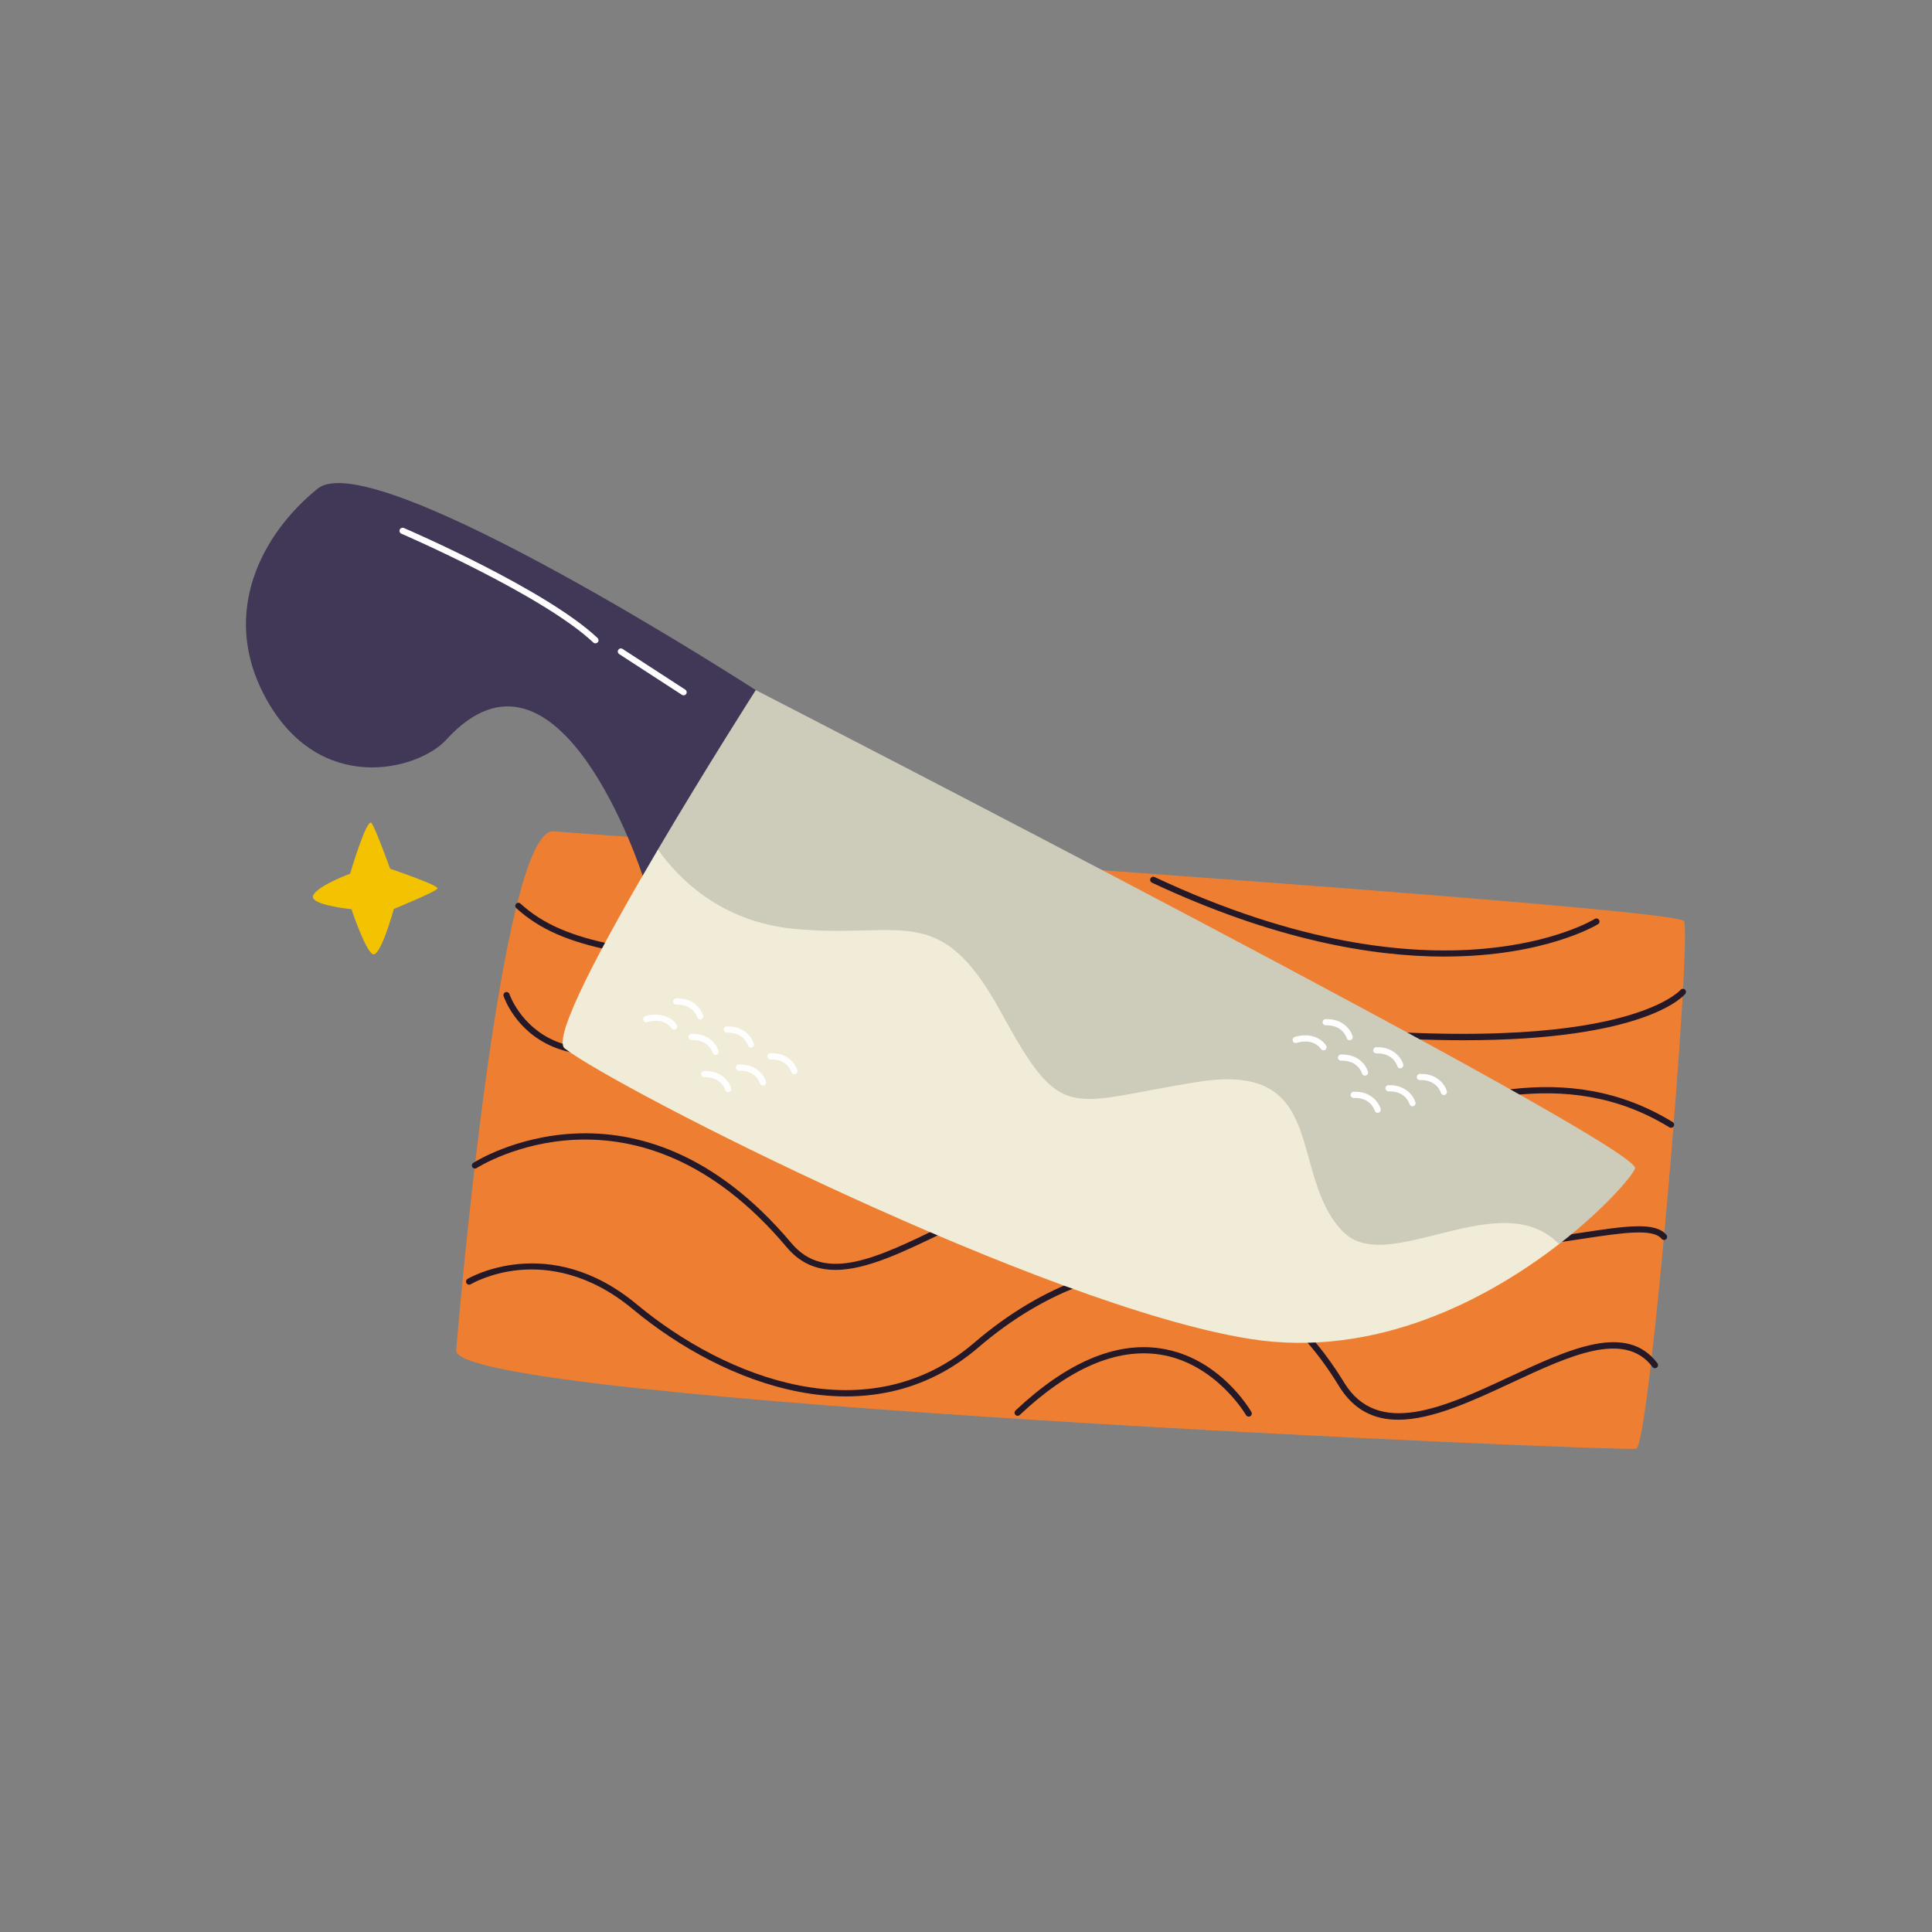 <?xml version="1.0" encoding="UTF-8"?>
<svg id="Capa_1" data-name="Capa 1" xmlns="http://www.w3.org/2000/svg" viewBox="0 0 425.2 425.2">
  <rect x="0" y="0" width="425.2" height="425.2" fill="#808080" stroke="none"/>
  <defs>
    <style>
      .cls-1 {
        fill: #fefeff;
      }

      .cls-2 {
        fill: #f3c200;
      }

      .cls-3 {
        fill: #413756;
      }

      .cls-4 {
        fill: #f1ecd7;
      }

      .cls-5 {
        fill: #251827;
      }

      .cls-6 {
        fill: #cdcbb9;
      }

      .cls-7 {
        fill: #ee7f32;
      }
    </style>
  </defs>
  <path class="cls-2" d="M77.06,192.28s3.72-12.66,4.74-11.11c1.01,1.55,4.06,10.03,4.06,10.03,0,0,10.71,3.61,10.43,4.33-.28.72-9.61,4.51-9.61,4.51,0,0-3.02,11.01-4.71,9.93-1.69-1.08-4.62-9.87-4.62-9.87,0,0-9.59-.93-8.4-3.11,1.18-2.18,8.12-4.71,8.12-4.71Z"/>
  <g>
    <g>
      <path class="cls-7" d="M100.4,297.17s9.45-115.35,21.49-114.21c12.03,1.14,246.94,16.58,248.73,19.76,1.79,3.18-7.53,115.46-10.51,116.12-2.98.67-260.9-10.19-259.71-21.67Z"/>
      <path class="cls-5" d="M307.73,312.46c-5.21,0-9.75-2.01-13.08-7.46-8.82-14.44-19.96-22.81-33.09-24.88-14.55-2.3-31.4,3.69-46.24,16.43-23.94,20.55-55.93,8.3-76.05-8.43-9.73-8.09-18.9-9.15-24.88-8.62-6.49.58-10.75,3.12-10.79,3.14-.32.2-.74.09-.94-.23-.19-.32-.09-.74.23-.94.18-.11,17.86-10.53,37.25,5.59,19.71,16.39,51,28.44,74.29,8.44,15.14-13,32.39-19.1,47.34-16.74,13.55,2.14,25,10.72,34.05,25.52,7.47,12.22,22.16,5.38,36.36-1.24,13.26-6.18,25.79-12.02,32.59-3.01.23.3.17.73-.13.95s-.73.17-.95-.13c-6.14-8.12-18.18-2.51-30.93,3.43-8.69,4.05-17.55,8.18-25.02,8.18Z"/>
      <path class="cls-5" d="M183.85,279.48c-4.09,0-7.7-1.41-10.71-4.99-33.32-39.61-67.9-17.64-68.24-17.42-.31.21-.74.12-.94-.2-.21-.31-.12-.74.2-.94.35-.23,35.91-22.88,70.03,17.68,7.4,8.8,18.78,3.27,33.18-3.73,18.2-8.85,40.86-19.87,65.82-6.75,28.82,15.14,56.4,10.96,74.65,8.2,9.92-1.5,16.48-2.5,18.91.45.24.29.2.72-.09.96-.29.24-.72.2-.96-.09-1.94-2.35-8.54-1.35-17.66.03-18.43,2.79-46.28,7.01-75.49-8.34-24.35-12.8-46.66-1.95-64.59,6.77-9,4.38-17.23,8.38-24.11,8.38Z"/>
      <path class="cls-5" d="M274.81,311.77c-.24,0-.47-.12-.59-.34-.07-.12-6.72-11.49-19.05-13.33-9.5-1.41-19.85,3.06-30.74,13.31-.27.26-.7.25-.96-.03-.26-.27-.24-.71.03-.96,11.22-10.55,21.95-15.15,31.89-13.66,12.99,1.94,19.74,13.51,20.02,14,.19.33.07.74-.25.93-.11.06-.22.09-.34.09Z"/>
      <path class="cls-5" d="M322.16,228.94c-14.72,0-33.73-1.32-58.2-4.91-39.8-5.83-69.15-8.43-90.58-10.33-33.91-3-49.39-4.38-59.75-13.83-.28-.25-.3-.68-.04-.96.25-.28.69-.3.96-.04,10.02,9.15,25.36,10.51,58.95,13.48,21.45,1.9,50.82,4.5,90.66,10.34,46.79,6.86,73.04,5.18,86.82,2.56,14.93-2.84,18.84-7.34,18.87-7.39.24-.29.67-.33.96-.09.29.24.33.66.1.95-.45.56-8.92,10.22-48.75,10.22Z"/>
      <path class="cls-5" d="M267.33,258.11c-6.72,0-12.78-1.94-18.03-7.08-33.7-33.03-74.53-35.8-98.21-24.39-11.87,5.72-21.78,6.96-29.46,3.7-8.2-3.48-10.7-10.81-10.8-11.12-.12-.36.08-.74.43-.86.36-.12.74.07.86.43.02.07,2.43,7.08,10.06,10.31,7.3,3.09,16.82,1.85,28.31-3.68,15.16-7.3,33.23-8.36,52.23-3.07,17.33,4.83,34.21,14.67,47.52,27.71,11.97,11.73,28.82,5.78,48.33-1.12,21.65-7.65,46.18-16.33,69.56-1.99.32.2.42.62.22.94-.2.32-.62.42-.94.22-22.82-14.01-47.03-5.44-68.39,2.11-11.62,4.11-22.32,7.89-31.71,7.89Z"/>
      <path class="cls-5" d="M317.94,210.53c-15.99,0-37.54-3.67-64.42-16.27-.34-.16-.49-.57-.33-.91.16-.34.56-.49.91-.33,63.27,29.68,96.55,9.43,96.88,9.22.32-.2.74-.11.94.21.2.32.11.74-.21.94-.19.12-11.67,7.13-33.77,7.13Z"/>
    </g>
    <g>
      <g>
        <path class="cls-3" d="M166.33,151.88s-84.02-54.36-96.43-44.33c-12.41,10.03-21.41,27.39-11.61,45.72,11.85,22.17,33.84,16.19,39.9,9.55,24.84-27.23,43.24,29.91,43.24,29.91,40.89-2.75,24.9-40.85,24.9-40.85Z"/>
        <path class="cls-6" d="M166.33,151.88s195.57,100.44,193.52,105.29c-.79,1.88-6.9,9.03-16.73,16.65l-50.37,11.78c-45.32-7.2-144.41-67.28-144.41-67.28l-3.54-31.36c10.72-18.18,21.53-35.08,21.53-35.08Z"/>
        <path class="cls-4" d="M295.53,271.04c-12.17-12.63-2.83-37.51-31.74-32.96-28.92,4.56-29.85,9.69-43.48-15.3-13.63-24.99-21.9-15.96-45.78-18.38-16.19-1.64-25.45-11.36-29.73-17.44-11.79,19.99-23.46,41.52-20.51,43.79,11.6,8.94,105.48,56.72,150.8,63.92,27.75,4.41,52.52-8.83,68.03-20.87-13-13.33-37.8,7.39-47.58-2.77Z"/>
      </g>
      <path class="cls-1" d="M131.05,141.59c-.17,0-.34-.06-.47-.18-11.16-10.5-41.93-23.82-42.24-23.95-.35-.15-.51-.55-.36-.9.15-.35.55-.5.9-.36,1.27.55,31.3,13.55,42.63,24.21.27.26.29.69.03.96-.13.14-.32.21-.5.21Z"/>
      <path class="cls-1" d="M150.45,153.03c-.13,0-.26-.04-.37-.11l-13.8-8.96c-.32-.21-.41-.63-.2-.94.21-.32.63-.41.94-.2l13.8,8.96c.32.21.41.63.2.94-.13.2-.35.31-.57.31Z"/>
      <g>
        <path class="cls-1" d="M317.77,241c-.3,0-.57-.19-.65-.49-.04-.13-.92-2.92-4.6-2.8-.36.04-.69-.28-.7-.66-.01-.38.28-.69.66-.7,3.82-.14,5.56,2.41,5.95,3.78.1.36-.11.74-.47.84-.06.02-.13.03-.19.03Z"/>
        <path class="cls-1" d="M310.86,243.48c-.29,0-.57-.19-.65-.49h0c-.04-.12-.89-2.9-4.6-2.8-.33.03-.69-.28-.7-.66-.01-.38.28-.69.66-.7,3.81-.12,5.56,2.41,5.95,3.78.1.36-.11.74-.47.84-.06.02-.13.03-.19.03Z"/>
        <path class="cls-1" d="M308.17,235.12c-.29,0-.57-.19-.65-.49h0c-.04-.12-.89-2.91-4.6-2.8-.35.02-.69-.28-.7-.66-.01-.38.28-.69.66-.7,3.81-.13,5.56,2.41,5.95,3.78.1.36-.11.74-.47.84-.06.02-.13.03-.19.03Z"/>
        <path class="cls-1" d="M300.41,236.73c-.29,0-.57-.19-.65-.49h0c-.04-.12-.91-2.92-4.6-2.8-.35.02-.69-.28-.7-.66-.01-.38.28-.69.66-.7,3.85-.13,5.56,2.41,5.95,3.78.1.36-.11.74-.47.84-.06.02-.13.03-.19.03Z"/>
        <path class="cls-1" d="M303.2,244.92c-.29,0-.57-.19-.65-.49h0c-.04-.12-.89-2.92-4.6-2.8-.35.03-.69-.28-.7-.66-.01-.38.28-.69.66-.7,3.82-.16,5.56,2.41,5.95,3.78.1.36-.11.74-.47.84-.06.02-.13.03-.19.03Z"/>
        <path class="cls-1" d="M297.03,228.94c-.29,0-.57-.19-.65-.49h0c-.04-.12-.88-2.91-4.6-2.8-.34.02-.69-.28-.7-.66-.01-.38.28-.69.66-.7,3.8-.14,5.56,2.41,5.95,3.78.1.36-.11.74-.47.84-.06.02-.13.03-.19.03Z"/>
        <path class="cls-1" d="M291.28,231.16c-.23,0-.45-.11-.58-.32-.07-.11-1.62-2.44-5.34-1.32-.36.11-.74-.09-.85-.46-.11-.36.1-.74.46-.85,3.81-1.15,6.17.74,6.89,1.9.2.32.1.74-.22.94-.11.07-.24.1-.36.1Z"/>
      </g>
      <g>
        <path class="cls-1" d="M174.83,236.44c-.29,0-.57-.19-.65-.49h0c-.04-.12-.88-2.9-4.6-2.8-.33.02-.69-.28-.7-.66-.01-.38.28-.69.66-.7,3.81-.14,5.56,2.41,5.95,3.78.1.36-.11.74-.47.84-.06.02-.13.03-.19.03Z"/>
        <path class="cls-1" d="M167.93,238.93c-.3,0-.57-.19-.65-.49-.04-.14-.95-2.91-4.6-2.8-.34.04-.69-.28-.7-.66-.01-.38.28-.69.66-.7,3.78-.15,5.56,2.41,5.95,3.78.1.36-.11.74-.47.84-.06.02-.13.03-.19.03Z"/>
        <path class="cls-1" d="M165.24,230.56c-.3,0-.57-.19-.65-.49-.04-.13-.94-2.94-4.6-2.8-.35.05-.69-.28-.7-.66-.01-.38.28-.69.66-.7,3.8-.14,5.56,2.41,5.95,3.78.1.36-.11.74-.47.84-.06.02-.13.03-.19.03Z"/>
        <path class="cls-1" d="M157.48,232.18c-.29,0-.57-.19-.65-.49-.04-.14-.9-2.91-4.6-2.8-.36.03-.69-.28-.7-.66-.01-.38.28-.69.66-.7,3.82-.15,5.56,2.41,5.95,3.78.1.36-.11.74-.47.84-.06.02-.13.03-.19.03Z"/>
        <path class="cls-1" d="M160.26,240.36c-.29,0-.57-.19-.65-.49h0c-.04-.12-.9-2.91-4.6-2.8-.35.02-.69-.28-.7-.66-.01-.38.28-.69.66-.7,3.8-.15,5.56,2.41,5.95,3.78.1.36-.11.74-.47.84-.06.02-.13.03-.19.03Z"/>
        <path class="cls-1" d="M154.1,224.38c-.3,0-.57-.19-.65-.49h0c-.04-.12-.92-2.92-4.6-2.8-.35.03-.69-.28-.7-.66-.01-.38.28-.69.66-.7,3.79-.15,5.56,2.41,5.95,3.78.1.36-.11.74-.47.84-.06.02-.13.03-.19.03Z"/>
        <path class="cls-1" d="M148.35,226.6c-.23,0-.45-.11-.58-.32-.07-.1-1.61-2.44-5.34-1.32-.36.11-.74-.09-.85-.46-.11-.36.1-.74.46-.85,3.81-1.15,6.17.74,6.89,1.9.2.32.1.74-.22.94-.11.07-.24.1-.36.1Z"/>
      </g>
    </g>
  </g>
</svg>